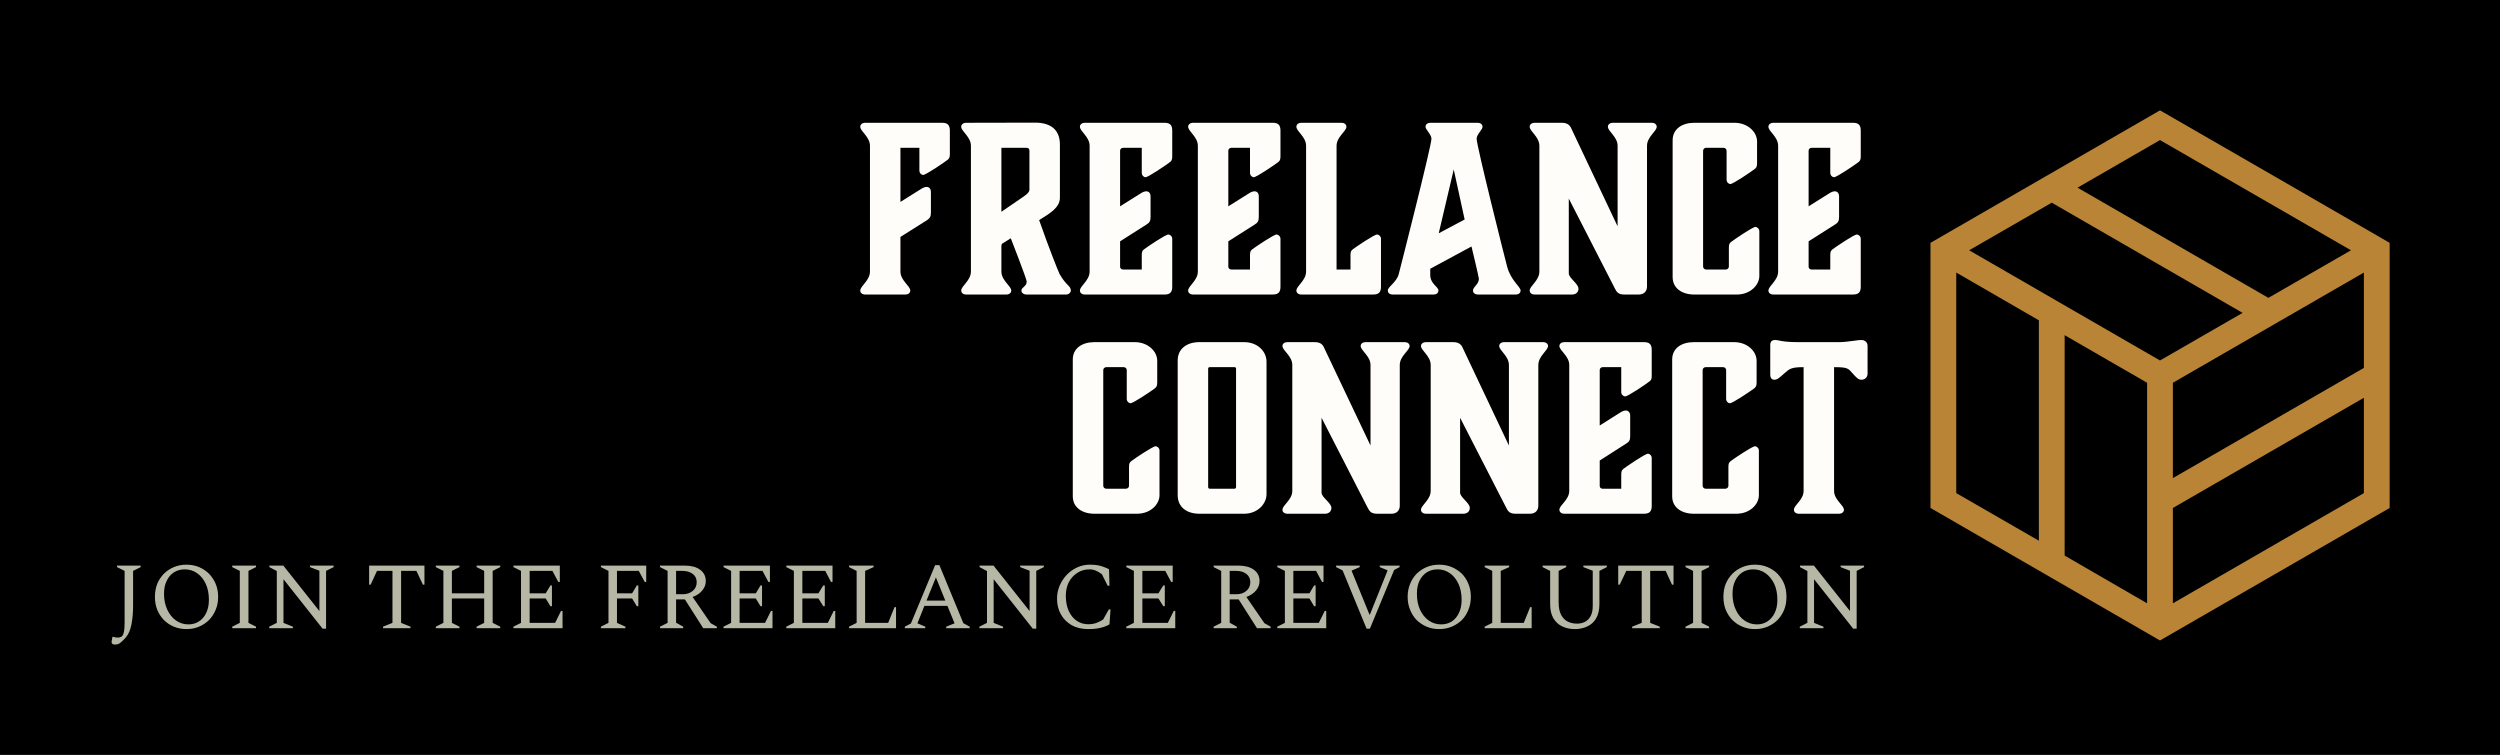 <svg xmlns="http://www.w3.org/2000/svg" version="1.1" xmlns:xlink="http://www.w3.org/1999/xlink" xmlns:svgjs="http://svgjs.dev/svgjs" viewBox="0 0 16.492 4.98"><g transform="matrix(1,0,0,1,0.728,0.809)"><rect width="16.492" height="16.492" x="-0.728" y="-6.565" fill="#000000"></rect><g><path d=" M 5.337 0.316 C 5.337 0.333 5.35 0.345 5.362 0.345 C 5.38 0.345 5.497 0.265 5.521 0.247 C 5.533 0.238 5.538 0.231 5.538 0.208 L 5.538 0.052 C 5.538 0.016 5.523 0.001 5.487 0.001 L 4.98 0.001 C 4.959 0.001 4.947 0.013 4.947 0.027 C 4.947 0.058 5.011 0.093 5.011 0.153 L 5.011 0.982 C 5.011 1.042 4.947 1.077 4.947 1.108 C 4.947 1.122 4.959 1.134 4.98 1.134 L 5.244 1.134 C 5.265 1.134 5.277 1.122 5.277 1.108 C 5.277 1.077 5.212 1.042 5.212 0.982 L 5.212 0.754 L 5.385 0.645 C 5.407 0.631 5.413 0.619 5.413 0.594 L 5.413 0.456 C 5.413 0.439 5.403 0.424 5.385 0.424 C 5.373 0.424 5.359 0.43 5.346 0.439 L 5.212 0.523 L 5.212 0.166 L 5.337 0.166 M 6.042 0.166 C 6.057 0.166 6.063 0.172 6.063 0.186 L 6.063 0.441 C 6.063 0.451 6.06 0.463 6.027 0.486 L 5.878 0.588 L 5.878 0.166 M 6.262 0.999 C 6.252 0.979 6.189 0.82 6.127 0.643 C 6.196 0.6 6.264 0.561 6.264 0.496 L 6.264 0.144 C 6.264 0.045 6.201 -2.220446049250313e-16 6.1 -2.220446049250313e-16 L 5.646 0.001 C 5.625 0.001 5.613 0.013 5.613 0.027 C 5.613 0.058 5.677 0.093 5.677 0.153 L 5.677 0.982 C 5.677 1.042 5.613 1.077 5.613 1.108 C 5.613 1.122 5.625 1.134 5.646 1.134 L 5.91 1.134 C 5.931 1.134 5.943 1.122 5.943 1.108 C 5.943 1.077 5.878 1.042 5.878 0.982 L 5.878 0.814 C 5.878 0.805 5.88 0.801 5.884 0.798 L 5.94 0.763 C 5.94 0.763 6.045 1.032 6.045 1.048 C 6.045 1.081 6.01 1.086 6.01 1.108 C 6.01 1.122 6.024 1.134 6.045 1.134 L 6.304 1.134 C 6.321 1.134 6.336 1.122 6.336 1.108 C 6.336 1.075 6.307 1.078 6.262 0.999 M 6.954 1.134 C 6.99 1.134 7.005 1.119 7.005 1.083 L 7.005 0.766 C 7.005 0.75 6.991 0.738 6.979 0.738 C 6.961 0.738 6.844 0.817 6.82 0.835 C 6.808 0.844 6.804 0.852 6.804 0.874 L 6.804 0.969 L 6.681 0.969 C 6.67 0.969 6.661 0.961 6.661 0.951 L 6.661 0.783 L 6.834 0.673 C 6.856 0.66 6.862 0.648 6.862 0.622 L 6.862 0.484 C 6.862 0.468 6.852 0.453 6.834 0.453 C 6.822 0.453 6.808 0.459 6.795 0.468 L 6.661 0.552 L 6.661 0.184 C 6.661 0.175 6.67 0.166 6.681 0.166 L 6.804 0.166 L 6.804 0.331 C 6.804 0.348 6.817 0.36 6.829 0.36 C 6.847 0.36 6.964 0.28 6.988 0.262 C 7 0.253 7.005 0.246 7.005 0.223 L 7.005 0.052 C 7.005 0.016 6.99 0.001 6.954 0.001 L 6.429 0.001 C 6.408 0.001 6.396 0.013 6.396 0.027 C 6.396 0.058 6.46 0.093 6.46 0.153 L 6.46 0.982 C 6.46 1.042 6.396 1.077 6.396 1.108 C 6.396 1.122 6.408 1.134 6.429 1.134 M 7.668 1.134 C 7.704 1.134 7.719 1.119 7.719 1.083 L 7.719 0.766 C 7.719 0.75 7.705 0.738 7.693 0.738 C 7.675 0.738 7.558 0.817 7.534 0.835 C 7.522 0.844 7.518 0.852 7.518 0.874 L 7.518 0.969 L 7.395 0.969 C 7.384 0.969 7.375 0.961 7.375 0.951 L 7.375 0.783 L 7.548 0.673 C 7.57 0.66 7.576 0.648 7.576 0.622 L 7.576 0.484 C 7.576 0.468 7.566 0.453 7.548 0.453 C 7.536 0.453 7.522 0.459 7.509 0.468 L 7.375 0.552 L 7.375 0.184 C 7.375 0.175 7.384 0.166 7.395 0.166 L 7.518 0.166 L 7.518 0.331 C 7.518 0.348 7.531 0.36 7.543 0.36 C 7.561 0.36 7.678 0.28 7.702 0.262 C 7.714 0.253 7.719 0.246 7.719 0.223 L 7.719 0.052 C 7.719 0.016 7.704 0.001 7.668 0.001 L 7.143 0.001 C 7.122 0.001 7.11 0.013 7.11 0.027 C 7.11 0.058 7.174 0.093 7.174 0.153 L 7.174 0.982 C 7.174 1.042 7.11 1.077 7.11 1.108 C 7.11 1.122 7.122 1.134 7.143 1.134 M 8.089 0.969 L 8.089 0.153 C 8.089 0.093 8.154 0.058 8.154 0.027 C 8.154 0.013 8.142 0.001 8.121 0.001 L 7.857 0.001 C 7.836 0.001 7.824 0.013 7.824 0.027 C 7.824 0.058 7.888 0.093 7.888 0.153 L 7.888 0.982 C 7.888 1.042 7.824 1.077 7.824 1.108 C 7.824 1.122 7.836 1.134 7.857 1.134 L 8.331 1.134 C 8.367 1.134 8.382 1.119 8.382 1.083 L 8.382 0.766 C 8.382 0.75 8.368 0.738 8.356 0.738 C 8.338 0.738 8.221 0.817 8.197 0.835 C 8.185 0.844 8.181 0.852 8.181 0.874 L 8.181 0.969 M 8.763 0.73 L 8.862 0.309 L 8.934 0.639 M 9.214 0.949 C 9.198 0.889 9.013 0.153 9.013 0.106 C 9.013 0.078 9.052 0.046 9.052 0.028 C 9.052 0.012 9.04 0.001 9.019 0.001 L 8.709 0.001 C 8.688 0.001 8.676 0.012 8.676 0.028 C 8.676 0.046 8.715 0.078 8.715 0.106 C 8.715 0.153 8.511 0.954 8.499 1 C 8.485 1.053 8.427 1.083 8.427 1.107 C 8.427 1.123 8.439 1.134 8.46 1.134 L 8.727 1.134 C 8.751 1.134 8.761 1.122 8.761 1.107 C 8.761 1.083 8.707 1.063 8.707 1.005 L 8.707 0.964 L 8.979 0.817 C 8.979 0.817 9.028 1.02 9.028 1.03 C 9.028 1.067 8.989 1.083 8.989 1.107 C 8.989 1.122 9 1.134 9.024 1.134 L 9.27 1.134 C 9.291 1.134 9.303 1.123 9.303 1.107 C 9.303 1.083 9.238 1.041 9.214 0.949 M 9.643 1.134 C 9.667 1.134 9.685 1.119 9.685 1.096 C 9.685 1.062 9.621 1.026 9.621 0.994 L 9.621 0.501 L 9.924 1.092 C 9.937 1.119 9.948 1.134 9.988 1.134 L 10.083 1.134 C 10.116 1.134 10.137 1.113 10.137 1.081 L 10.137 0.153 C 10.137 0.093 10.201 0.058 10.201 0.027 C 10.201 0.013 10.189 0.001 10.168 0.001 L 9.912 0.001 C 9.891 0.001 9.879 0.013 9.879 0.027 C 9.879 0.058 9.943 0.093 9.943 0.153 L 9.943 0.684 L 9.642 0.048 C 9.633 0.027 9.622 0.001 9.576 0.001 L 9.396 0.001 C 9.375 0.001 9.363 0.013 9.363 0.027 C 9.363 0.058 9.427 0.093 9.427 0.153 L 9.427 0.982 C 9.427 1.042 9.363 1.077 9.363 1.108 C 9.363 1.122 9.375 1.134 9.396 1.134 M 10.878 0.717 C 10.878 0.7 10.864 0.688 10.852 0.688 C 10.834 0.688 10.717 0.768 10.693 0.786 C 10.681 0.795 10.677 0.802 10.677 0.825 L 10.677 0.949 C 10.677 0.96 10.668 0.969 10.657 0.969 L 10.527 0.969 C 10.516 0.969 10.507 0.96 10.507 0.949 L 10.507 0.186 C 10.507 0.175 10.516 0.166 10.527 0.166 L 10.642 0.166 C 10.653 0.166 10.662 0.175 10.662 0.186 L 10.662 0.376 C 10.662 0.393 10.675 0.405 10.687 0.405 C 10.705 0.405 10.822 0.325 10.846 0.307 C 10.858 0.298 10.863 0.291 10.863 0.268 L 10.863 0.124 C 10.863 0.063 10.803 0.001 10.714 0.001 L 10.449 0.001 C 10.368 0.001 10.306 0.042 10.306 0.117 L 10.306 1.018 C 10.306 1.093 10.368 1.134 10.449 1.134 L 10.729 1.134 C 10.821 1.134 10.878 1.069 10.878 1.012 M 11.496 1.134 C 11.532 1.134 11.547 1.119 11.547 1.083 L 11.547 0.766 C 11.547 0.75 11.533 0.738 11.521 0.738 C 11.503 0.738 11.386 0.817 11.362 0.835 C 11.35 0.844 11.346 0.852 11.346 0.874 L 11.346 0.969 L 11.223 0.969 C 11.212 0.969 11.203 0.961 11.203 0.951 L 11.203 0.783 L 11.376 0.673 C 11.398 0.66 11.404 0.648 11.404 0.622 L 11.404 0.484 C 11.404 0.468 11.394 0.453 11.376 0.453 C 11.364 0.453 11.35 0.459 11.337 0.468 L 11.203 0.552 L 11.203 0.184 C 11.203 0.175 11.212 0.166 11.223 0.166 L 11.346 0.166 L 11.346 0.331 C 11.346 0.348 11.359 0.36 11.371 0.36 C 11.389 0.36 11.506 0.28 11.53 0.262 C 11.542 0.253 11.547 0.246 11.547 0.223 L 11.547 0.052 C 11.547 0.016 11.532 0.001 11.496 0.001 L 10.971 0.001 C 10.95 0.001 10.938 0.013 10.938 0.027 C 10.938 0.058 11.002 0.093 11.002 0.153 L 11.002 0.982 C 11.002 1.042 10.938 1.077 10.938 1.108 C 10.938 1.122 10.95 1.134 10.971 1.134 M 6.921 2.163 C 6.921 2.147 6.907 2.135 6.895 2.135 C 6.877 2.135 6.76 2.214 6.736 2.232 C 6.724 2.241 6.72 2.248 6.72 2.271 L 6.72 2.396 C 6.72 2.406 6.711 2.415 6.7 2.415 L 6.57 2.415 C 6.559 2.415 6.55 2.406 6.55 2.396 L 6.55 1.632 C 6.55 1.622 6.559 1.613 6.57 1.613 L 6.685 1.613 C 6.696 1.613 6.705 1.622 6.705 1.632 L 6.705 1.823 C 6.705 1.839 6.718 1.851 6.73 1.851 C 6.748 1.851 6.865 1.772 6.889 1.754 C 6.901 1.744 6.906 1.737 6.906 1.715 L 6.906 1.571 C 6.906 1.509 6.846 1.448 6.757 1.448 L 6.492 1.448 C 6.411 1.448 6.349 1.488 6.349 1.563 L 6.349 2.465 C 6.349 2.539 6.411 2.58 6.492 2.58 L 6.772 2.58 C 6.864 2.58 6.921 2.516 6.921 2.458 M 7.183 2.58 L 7.479 2.58 C 7.57 2.58 7.627 2.513 7.627 2.451 L 7.627 1.577 C 7.627 1.51 7.569 1.448 7.479 1.448 L 7.183 1.448 C 7.104 1.448 7.041 1.49 7.041 1.569 L 7.041 2.458 C 7.041 2.537 7.102 2.58 7.183 2.58 M 7.242 2.405 L 7.242 1.623 C 7.242 1.617 7.246 1.613 7.252 1.613 L 7.416 1.613 C 7.422 1.613 7.426 1.617 7.426 1.623 L 7.426 2.405 C 7.426 2.409 7.422 2.415 7.416 2.415 L 7.252 2.415 C 7.246 2.415 7.242 2.409 7.242 2.405 M 8.013 2.58 C 8.037 2.58 8.055 2.565 8.055 2.542 C 8.055 2.508 7.99 2.472 7.99 2.441 L 7.99 1.947 L 8.293 2.538 C 8.307 2.565 8.317 2.58 8.358 2.58 L 8.452 2.58 C 8.485 2.58 8.506 2.559 8.506 2.527 L 8.506 1.599 C 8.506 1.539 8.571 1.504 8.571 1.473 C 8.571 1.46 8.559 1.448 8.538 1.448 L 8.281 1.448 C 8.26 1.448 8.248 1.46 8.248 1.473 C 8.248 1.504 8.313 1.539 8.313 1.599 L 8.313 2.13 L 8.011 1.494 C 8.002 1.473 7.992 1.448 7.945 1.448 L 7.765 1.448 C 7.744 1.448 7.732 1.46 7.732 1.473 C 7.732 1.504 7.797 1.539 7.797 1.599 L 7.797 2.429 C 7.797 2.489 7.732 2.523 7.732 2.554 C 7.732 2.568 7.744 2.58 7.765 2.58 M 8.926 2.58 C 8.95 2.58 8.968 2.565 8.968 2.542 C 8.968 2.508 8.904 2.472 8.904 2.441 L 8.904 1.947 L 9.207 2.538 C 9.22 2.565 9.231 2.58 9.271 2.58 L 9.366 2.58 C 9.399 2.58 9.42 2.559 9.42 2.527 L 9.42 1.599 C 9.42 1.539 9.484 1.504 9.484 1.473 C 9.484 1.46 9.472 1.448 9.451 1.448 L 9.195 1.448 C 9.174 1.448 9.162 1.46 9.162 1.473 C 9.162 1.504 9.226 1.539 9.226 1.599 L 9.226 2.13 L 8.925 1.494 C 8.916 1.473 8.905 1.448 8.859 1.448 L 8.679 1.448 C 8.658 1.448 8.646 1.46 8.646 1.473 C 8.646 1.504 8.71 1.539 8.71 1.599 L 8.71 2.429 C 8.71 2.489 8.646 2.523 8.646 2.554 C 8.646 2.568 8.658 2.58 8.679 2.58 M 10.117 2.58 C 10.153 2.58 10.168 2.565 10.168 2.529 L 10.168 2.212 C 10.168 2.196 10.155 2.184 10.143 2.184 C 10.125 2.184 10.008 2.264 9.984 2.282 C 9.972 2.291 9.967 2.298 9.967 2.321 L 9.967 2.415 L 9.844 2.415 C 9.834 2.415 9.825 2.408 9.825 2.397 L 9.825 2.229 L 9.997 2.119 C 10.02 2.106 10.026 2.094 10.026 2.069 L 10.026 1.931 C 10.026 1.914 10.015 1.899 9.997 1.899 C 9.985 1.899 9.972 1.905 9.958 1.914 L 9.825 1.998 L 9.825 1.631 C 9.825 1.622 9.834 1.613 9.844 1.613 L 9.967 1.613 L 9.967 1.778 C 9.967 1.794 9.981 1.806 9.993 1.806 C 10.011 1.806 10.128 1.727 10.152 1.708 C 10.164 1.7 10.168 1.692 10.168 1.67 L 10.168 1.498 C 10.168 1.463 10.153 1.448 10.117 1.448 L 9.592 1.448 C 9.571 1.448 9.559 1.46 9.559 1.473 C 9.559 1.504 9.624 1.539 9.624 1.599 L 9.624 2.429 C 9.624 2.489 9.559 2.523 9.559 2.554 C 9.559 2.568 9.571 2.58 9.592 2.58 M 10.875 2.163 C 10.875 2.147 10.861 2.135 10.849 2.135 C 10.831 2.135 10.714 2.214 10.69 2.232 C 10.678 2.241 10.674 2.248 10.674 2.271 L 10.674 2.396 C 10.674 2.406 10.665 2.415 10.654 2.415 L 10.524 2.415 C 10.513 2.415 10.504 2.406 10.504 2.396 L 10.504 1.632 C 10.504 1.622 10.513 1.613 10.524 1.613 L 10.639 1.613 C 10.65 1.613 10.659 1.622 10.659 1.632 L 10.659 1.823 C 10.659 1.839 10.672 1.851 10.684 1.851 C 10.702 1.851 10.819 1.772 10.843 1.754 C 10.855 1.744 10.86 1.737 10.86 1.715 L 10.86 1.571 C 10.86 1.509 10.8 1.448 10.711 1.448 L 10.446 1.448 C 10.365 1.448 10.303 1.488 10.303 1.563 L 10.303 2.465 C 10.303 2.539 10.365 2.58 10.446 2.58 L 10.726 2.58 C 10.818 2.58 10.875 2.516 10.875 2.458 M 11.371 1.613 C 11.464 1.613 11.464 1.622 11.494 1.655 C 11.52 1.684 11.532 1.696 11.551 1.696 C 11.575 1.696 11.592 1.68 11.592 1.656 L 11.592 1.473 C 11.592 1.449 11.575 1.434 11.551 1.434 C 11.542 1.434 11.527 1.435 11.502 1.439 C 11.472 1.443 11.433 1.448 11.409 1.448 L 11.133 1.448 C 11.026 1.448 11.007 1.434 10.983 1.434 C 10.959 1.434 10.95 1.445 10.95 1.469 L 10.95 1.665 C 10.95 1.683 10.96 1.696 10.977 1.696 C 10.998 1.696 11.011 1.682 11.044 1.653 C 11.077 1.625 11.086 1.613 11.17 1.613 L 11.17 2.429 C 11.17 2.489 11.106 2.523 11.106 2.554 C 11.106 2.568 11.118 2.58 11.139 2.58 L 11.403 2.58 C 11.424 2.58 11.436 2.568 11.436 2.554 C 11.436 2.523 11.371 2.489 11.371 2.429" fill="#fffdfa" fill-rule="nonzero"></path></g><g><path d=" M 0.029 3.443 Q 0.021 3.443 0.014 3.439 Q 0.008 3.435 0.008 3.425 Q 0.008 3.424 0.009 3.419 Q 0.01 3.414 0.014 3.392 L 0.018 3.392 Q 0.029 3.395 0.035 3.396 Q 0.041 3.397 0.05 3.397 Q 0.064 3.397 0.073 3.391 Q 0.083 3.385 0.088 3.365 Q 0.094 3.345 0.094 3.303 L 0.094 2.957 L 0.044 2.932 L 0.044 2.922 L 0.2 2.922 L 0.2 2.932 L 0.15 2.957 L 0.15 3.185 Q 0.15 3.255 0.139 3.311 Q 0.128 3.367 0.101 3.397 Q 0.083 3.417 0.071 3.427 Q 0.06 3.437 0.051 3.44 Q 0.041 3.443 0.029 3.443 M 0.502 3.341 Q 0.457 3.341 0.419 3.325 Q 0.381 3.309 0.353 3.281 Q 0.325 3.252 0.309 3.213 Q 0.294 3.175 0.294 3.128 Q 0.294 3.082 0.309 3.043 Q 0.325 3.005 0.353 2.976 Q 0.381 2.948 0.419 2.932 Q 0.457 2.916 0.502 2.916 Q 0.547 2.916 0.585 2.932 Q 0.623 2.948 0.651 2.976 Q 0.679 3.005 0.695 3.043 Q 0.711 3.082 0.711 3.128 Q 0.711 3.175 0.695 3.213 Q 0.679 3.252 0.651 3.281 Q 0.623 3.309 0.585 3.325 Q 0.547 3.341 0.502 3.341 M 0.515 3.31 Q 0.555 3.31 0.585 3.29 Q 0.616 3.27 0.633 3.233 Q 0.65 3.197 0.65 3.148 Q 0.65 3.087 0.629 3.042 Q 0.608 2.997 0.572 2.972 Q 0.536 2.947 0.491 2.947 Q 0.451 2.947 0.42 2.966 Q 0.389 2.986 0.372 3.022 Q 0.354 3.058 0.354 3.108 Q 0.354 3.168 0.376 3.214 Q 0.398 3.26 0.434 3.285 Q 0.47 3.31 0.515 3.31 M 0.804 3.335 L 0.804 3.325 L 0.854 3.3 L 0.854 2.957 L 0.804 2.932 L 0.804 2.922 L 0.961 2.922 L 0.961 2.932 L 0.911 2.957 L 0.911 3.3 L 0.961 3.325 L 0.961 3.335 L 0.804 3.335 M 1.048 3.335 L 1.048 3.325 L 1.098 3.3 L 1.098 2.958 L 1.049 2.932 L 1.049 2.922 L 1.141 2.922 L 1.379 3.222 L 1.379 2.956 L 1.317 2.932 L 1.317 2.922 L 1.473 2.922 L 1.473 2.932 L 1.423 2.957 L 1.423 3.338 L 1.4 3.338 L 1.142 3.012 L 1.142 3.3 L 1.204 3.325 L 1.204 3.335 L 1.048 3.335 M 1.799 3.335 L 1.799 3.325 L 1.861 3.3 L 1.861 2.957 L 1.759 2.957 L 1.717 3.048 L 1.707 3.048 L 1.707 2.922 L 2.072 2.922 L 2.072 3.048 L 2.062 3.048 L 2.019 2.957 L 1.918 2.957 L 1.918 3.3 L 1.98 3.325 L 1.98 3.335 L 1.799 3.335 M 2.147 3.335 L 2.147 3.325 L 2.197 3.3 L 2.197 2.957 L 2.147 2.932 L 2.147 2.922 L 2.303 2.922 L 2.303 2.932 L 2.253 2.957 L 2.253 3.105 L 2.466 3.105 L 2.466 2.957 L 2.416 2.932 L 2.416 2.922 L 2.572 2.922 L 2.572 2.932 L 2.522 2.957 L 2.522 3.3 L 2.572 3.325 L 2.572 3.335 L 2.416 3.335 L 2.416 3.325 L 2.466 3.3 L 2.466 3.139 L 2.253 3.139 L 2.253 3.3 L 2.303 3.325 L 2.303 3.335 L 2.147 3.335 M 2.659 3.335 L 2.659 3.325 L 2.709 3.3 L 2.709 2.957 L 2.659 2.932 L 2.659 2.922 L 2.965 2.922 L 2.965 3.03 L 2.955 3.03 L 2.916 2.957 L 2.766 2.957 L 2.766 3.105 L 2.872 3.105 L 2.903 3.053 L 2.913 3.053 L 2.913 3.19 L 2.903 3.19 L 2.872 3.139 L 2.766 3.139 L 2.766 3.3 L 2.934 3.3 L 2.973 3.221 L 2.983 3.221 L 2.983 3.335 L 2.659 3.335 M 3.236 3.335 L 3.236 3.325 L 3.286 3.3 L 3.286 2.957 L 3.236 2.932 L 3.236 2.922 L 3.535 2.922 L 3.535 3.03 L 3.525 3.03 L 3.486 2.957 L 3.342 2.957 L 3.342 3.105 L 3.442 3.105 L 3.473 3.053 L 3.483 3.053 L 3.483 3.19 L 3.473 3.19 L 3.442 3.139 L 3.342 3.139 L 3.342 3.3 L 3.398 3.325 L 3.398 3.335 L 3.236 3.335 M 3.626 3.335 L 3.626 3.325 L 3.676 3.3 L 3.676 2.957 L 3.626 2.932 L 3.626 2.922 L 3.787 2.922 Q 3.853 2.922 3.89 2.949 Q 3.928 2.977 3.928 3.024 Q 3.928 3.059 3.904 3.087 Q 3.881 3.115 3.841 3.129 L 3.96 3.302 L 4.001 3.325 L 4.001 3.335 L 3.911 3.335 L 3.79 3.145 L 3.732 3.145 L 3.732 3.299 L 3.779 3.325 L 3.779 3.335 L 3.626 3.335 M 3.773 2.957 L 3.732 2.957 L 3.732 3.111 L 3.776 3.111 Q 3.816 3.111 3.842 3.089 Q 3.868 3.067 3.868 3.032 Q 3.868 2.997 3.842 2.977 Q 3.816 2.957 3.773 2.957 M 4.045 3.335 L 4.045 3.325 L 4.095 3.3 L 4.095 2.957 L 4.045 2.932 L 4.045 2.922 L 4.351 2.922 L 4.351 3.03 L 4.341 3.03 L 4.302 2.957 L 4.151 2.957 L 4.151 3.105 L 4.258 3.105 L 4.289 3.053 L 4.299 3.053 L 4.299 3.19 L 4.289 3.19 L 4.258 3.139 L 4.151 3.139 L 4.151 3.3 L 4.319 3.3 L 4.358 3.221 L 4.368 3.221 L 4.368 3.335 L 4.045 3.335 M 4.459 3.335 L 4.459 3.325 L 4.509 3.3 L 4.509 2.957 L 4.459 2.932 L 4.459 2.922 L 4.764 2.922 L 4.764 3.03 L 4.754 3.03 L 4.716 2.957 L 4.565 2.957 L 4.565 3.105 L 4.671 3.105 L 4.703 3.053 L 4.713 3.053 L 4.713 3.19 L 4.703 3.19 L 4.671 3.139 L 4.565 3.139 L 4.565 3.3 L 4.733 3.3 L 4.772 3.221 L 4.782 3.221 L 4.782 3.335 L 4.459 3.335 M 4.873 3.335 L 4.873 3.325 L 4.923 3.3 L 4.923 2.957 L 4.873 2.932 L 4.873 2.922 L 5.035 2.922 L 5.035 2.932 L 4.979 2.957 L 4.979 3.3 L 5.131 3.3 L 5.173 3.196 L 5.183 3.196 L 5.183 3.335 L 4.873 3.335 M 5.241 3.335 L 5.241 3.325 L 5.281 3.304 L 5.441 2.919 L 5.469 2.919 L 5.627 3.302 L 5.669 3.325 L 5.669 3.335 L 5.514 3.335 L 5.514 3.325 L 5.569 3.303 L 5.522 3.188 L 5.37 3.188 L 5.324 3.303 L 5.376 3.325 L 5.376 3.335 L 5.241 3.335 M 5.384 3.153 L 5.508 3.153 L 5.446 3 L 5.384 3.153 M 5.733 3.335 L 5.733 3.325 L 5.783 3.3 L 5.783 2.958 L 5.734 2.932 L 5.734 2.922 L 5.826 2.922 L 6.064 3.222 L 6.064 2.956 L 6.002 2.932 L 6.002 2.922 L 6.158 2.922 L 6.158 2.932 L 6.108 2.957 L 6.108 3.338 L 6.085 3.338 L 5.827 3.012 L 5.827 3.3 L 5.889 3.325 L 5.889 3.335 L 5.733 3.335 M 6.451 3.341 Q 6.388 3.341 6.341 3.315 Q 6.295 3.288 6.27 3.243 Q 6.245 3.198 6.245 3.14 Q 6.245 3.095 6.262 3.055 Q 6.279 3.015 6.309 2.983 Q 6.339 2.952 6.378 2.934 Q 6.417 2.916 6.461 2.916 Q 6.492 2.916 6.514 2.92 Q 6.536 2.924 6.553 2.931 Q 6.57 2.937 6.588 2.946 L 6.591 3.055 L 6.579 3.055 L 6.541 2.979 Q 6.518 2.962 6.5 2.955 Q 6.482 2.947 6.459 2.947 Q 6.414 2.947 6.379 2.97 Q 6.344 2.992 6.323 3.031 Q 6.303 3.07 6.303 3.121 Q 6.303 3.18 6.323 3.223 Q 6.343 3.265 6.376 3.287 Q 6.409 3.309 6.45 3.309 Q 6.484 3.309 6.508 3.299 Q 6.531 3.29 6.549 3.278 L 6.587 3.211 L 6.598 3.211 L 6.591 3.31 Q 6.573 3.32 6.553 3.327 Q 6.534 3.333 6.51 3.337 Q 6.486 3.341 6.451 3.341 M 6.702 3.335 L 6.702 3.325 L 6.752 3.3 L 6.752 2.957 L 6.702 2.932 L 6.702 2.922 L 7.008 2.922 L 7.008 3.03 L 6.998 3.03 L 6.959 2.957 L 6.808 2.957 L 6.808 3.105 L 6.914 3.105 L 6.946 3.053 L 6.956 3.053 L 6.956 3.19 L 6.946 3.19 L 6.914 3.139 L 6.808 3.139 L 6.808 3.3 L 6.976 3.3 L 7.015 3.221 L 7.025 3.221 L 7.025 3.335 L 6.702 3.335 M 7.278 3.335 L 7.278 3.325 L 7.328 3.3 L 7.328 2.957 L 7.278 2.932 L 7.278 2.922 L 7.439 2.922 Q 7.505 2.922 7.543 2.949 Q 7.581 2.977 7.581 3.024 Q 7.581 3.059 7.557 3.087 Q 7.533 3.115 7.494 3.129 L 7.613 3.302 L 7.654 3.325 L 7.654 3.335 L 7.564 3.335 L 7.443 3.145 L 7.384 3.145 L 7.384 3.299 L 7.431 3.325 L 7.431 3.335 L 7.278 3.335 M 7.425 2.957 L 7.384 2.957 L 7.384 3.111 L 7.429 3.111 Q 7.468 3.111 7.494 3.089 Q 7.52 3.067 7.52 3.032 Q 7.52 2.997 7.494 2.977 Q 7.469 2.957 7.425 2.957 M 7.698 3.335 L 7.698 3.325 L 7.748 3.3 L 7.748 2.957 L 7.698 2.932 L 7.698 2.922 L 8.003 2.922 L 8.003 3.03 L 7.993 3.03 L 7.954 2.957 L 7.804 2.957 L 7.804 3.105 L 7.91 3.105 L 7.941 3.053 L 7.951 3.053 L 7.951 3.19 L 7.941 3.19 L 7.91 3.139 L 7.804 3.139 L 7.804 3.3 L 7.972 3.3 L 8.011 3.221 L 8.021 3.221 L 8.021 3.335 L 7.698 3.335 M 8.287 3.338 L 8.129 2.954 L 8.086 2.932 L 8.086 2.922 L 8.242 2.922 L 8.242 2.932 L 8.189 2.955 L 8.189 2.958 L 8.306 3.245 L 8.309 3.245 L 8.425 2.956 L 8.425 2.953 L 8.374 2.932 L 8.374 2.922 L 8.505 2.922 L 8.505 2.932 L 8.469 2.951 L 8.309 3.338 L 8.287 3.338 M 8.766 3.341 Q 8.721 3.341 8.683 3.325 Q 8.646 3.309 8.617 3.281 Q 8.589 3.252 8.574 3.213 Q 8.558 3.175 8.558 3.128 Q 8.558 3.082 8.574 3.043 Q 8.589 3.005 8.617 2.976 Q 8.646 2.948 8.683 2.932 Q 8.721 2.916 8.766 2.916 Q 8.811 2.916 8.849 2.932 Q 8.887 2.948 8.916 2.976 Q 8.944 3.005 8.959 3.043 Q 8.975 3.082 8.975 3.128 Q 8.975 3.175 8.959 3.213 Q 8.944 3.252 8.916 3.281 Q 8.887 3.309 8.849 3.325 Q 8.811 3.341 8.766 3.341 M 8.779 3.31 Q 8.819 3.31 8.85 3.29 Q 8.88 3.27 8.897 3.233 Q 8.914 3.197 8.914 3.148 Q 8.914 3.087 8.893 3.042 Q 8.872 2.997 8.836 2.972 Q 8.8 2.947 8.756 2.947 Q 8.716 2.947 8.685 2.966 Q 8.654 2.986 8.636 3.022 Q 8.619 3.058 8.619 3.108 Q 8.619 3.168 8.64 3.214 Q 8.662 3.26 8.698 3.285 Q 8.734 3.31 8.779 3.31 M 9.066 3.335 L 9.066 3.325 L 9.116 3.3 L 9.116 2.957 L 9.066 2.932 L 9.066 2.922 L 9.228 2.922 L 9.228 2.932 L 9.172 2.957 L 9.172 3.3 L 9.324 3.3 L 9.366 3.196 L 9.376 3.196 L 9.376 3.335 L 9.066 3.335 M 9.661 3.341 Q 9.614 3.341 9.577 3.323 Q 9.541 3.306 9.519 3.269 Q 9.498 3.233 9.498 3.175 L 9.498 2.957 L 9.448 2.932 L 9.448 2.922 L 9.604 2.922 L 9.604 2.932 L 9.554 2.957 L 9.554 3.165 Q 9.554 3.217 9.571 3.248 Q 9.587 3.278 9.615 3.292 Q 9.642 3.305 9.677 3.305 Q 9.704 3.305 9.728 3.293 Q 9.751 3.281 9.765 3.255 Q 9.779 3.23 9.779 3.187 L 9.779 2.956 L 9.717 2.932 L 9.717 2.922 L 9.872 2.922 L 9.872 2.932 L 9.823 2.957 L 9.823 3.175 Q 9.823 3.233 9.802 3.269 Q 9.781 3.306 9.744 3.323 Q 9.707 3.341 9.661 3.341 M 10.039 3.335 L 10.039 3.325 L 10.102 3.3 L 10.102 2.957 L 10 2.957 L 9.957 3.048 L 9.947 3.048 L 9.947 2.922 L 10.312 2.922 L 10.312 3.048 L 10.302 3.048 L 10.26 2.957 L 10.158 2.957 L 10.158 3.3 L 10.221 3.325 L 10.221 3.335 L 10.039 3.335 M 10.391 3.335 L 10.391 3.325 L 10.441 3.3 L 10.441 2.957 L 10.391 2.932 L 10.391 2.922 L 10.547 2.922 L 10.547 2.932 L 10.497 2.957 L 10.497 3.3 L 10.547 3.325 L 10.547 3.335 L 10.391 3.335 M 10.849 3.341 Q 10.804 3.341 10.766 3.325 Q 10.728 3.309 10.7 3.281 Q 10.672 3.252 10.656 3.213 Q 10.641 3.175 10.641 3.128 Q 10.641 3.082 10.656 3.043 Q 10.672 3.005 10.7 2.976 Q 10.728 2.948 10.766 2.932 Q 10.804 2.916 10.849 2.916 Q 10.894 2.916 10.932 2.932 Q 10.97 2.948 10.998 2.976 Q 11.026 3.005 11.042 3.043 Q 11.057 3.082 11.057 3.128 Q 11.057 3.175 11.042 3.213 Q 11.026 3.252 10.998 3.281 Q 10.97 3.309 10.932 3.325 Q 10.894 3.341 10.849 3.341 M 10.862 3.31 Q 10.902 3.31 10.932 3.29 Q 10.962 3.27 10.98 3.233 Q 10.997 3.197 10.997 3.148 Q 10.997 3.087 10.976 3.042 Q 10.954 2.997 10.918 2.972 Q 10.882 2.947 10.838 2.947 Q 10.798 2.947 10.767 2.966 Q 10.736 2.986 10.719 3.022 Q 10.701 3.058 10.701 3.108 Q 10.701 3.168 10.723 3.214 Q 10.744 3.26 10.781 3.285 Q 10.817 3.31 10.862 3.31 M 11.145 3.335 L 11.145 3.325 L 11.195 3.3 L 11.195 2.958 L 11.146 2.932 L 11.146 2.922 L 11.238 2.922 L 11.476 3.222 L 11.476 2.956 L 11.414 2.932 L 11.414 2.922 L 11.569 2.922 L 11.569 2.932 L 11.52 2.957 L 11.52 3.338 L 11.497 3.338 L 11.239 3.012 L 11.239 3.3 L 11.301 3.325 L 11.301 3.335 L 11.145 3.335" fill="#b7b7a5" fill-rule="nonzero"></path></g><g clip-path="url(&quot;#SvgjsClipPath1003&quot;)"><g clip-path="url(&quot;#SvgjsClipPath1000&quot;)"><path d=" M 12.007 0.793 L 12.007 2.542 L 13.521 3.416 C 13.594 3.374 14.956 2.588 15.036 2.542 L 15.036 0.793 C 14.963 0.751 13.601 -0.036 13.521 -0.081 Z M 13.436 1.716 L 13.436 3.171 L 12.892 2.856 L 12.892 1.402 Z M 12.262 0.842 L 12.807 0.528 L 14.066 1.255 L 13.521 1.569 Z M 12.177 2.444 L 12.177 0.989 L 12.722 1.304 L 12.722 2.758 Z M 14.866 1.815 L 14.866 2.444 L 13.606 3.171 L 13.606 2.542 Z M 13.606 2.345 L 13.606 1.716 L 14.866 0.989 L 14.866 1.618 Z M 14.781 0.842 L 14.236 1.156 L 12.977 0.429 L 13.521 0.115 Z" fill="#ba8437" transform="matrix(1,0,0,1,0,0)" fill-rule="nonzero"></path></g></g></g><defs><clipPath id="SvgjsClipPath1003"><path d=" M 12.007 -0.081 h 3.029 v 3.497 h -3.029 Z"></path></clipPath><clipPath id="SvgjsClipPath1000"><path d=" M 12.007 -0.081 L 15.036 -0.081 L 15.036 3.416 L 12.007 3.416 Z"></path></clipPath></defs></svg>
